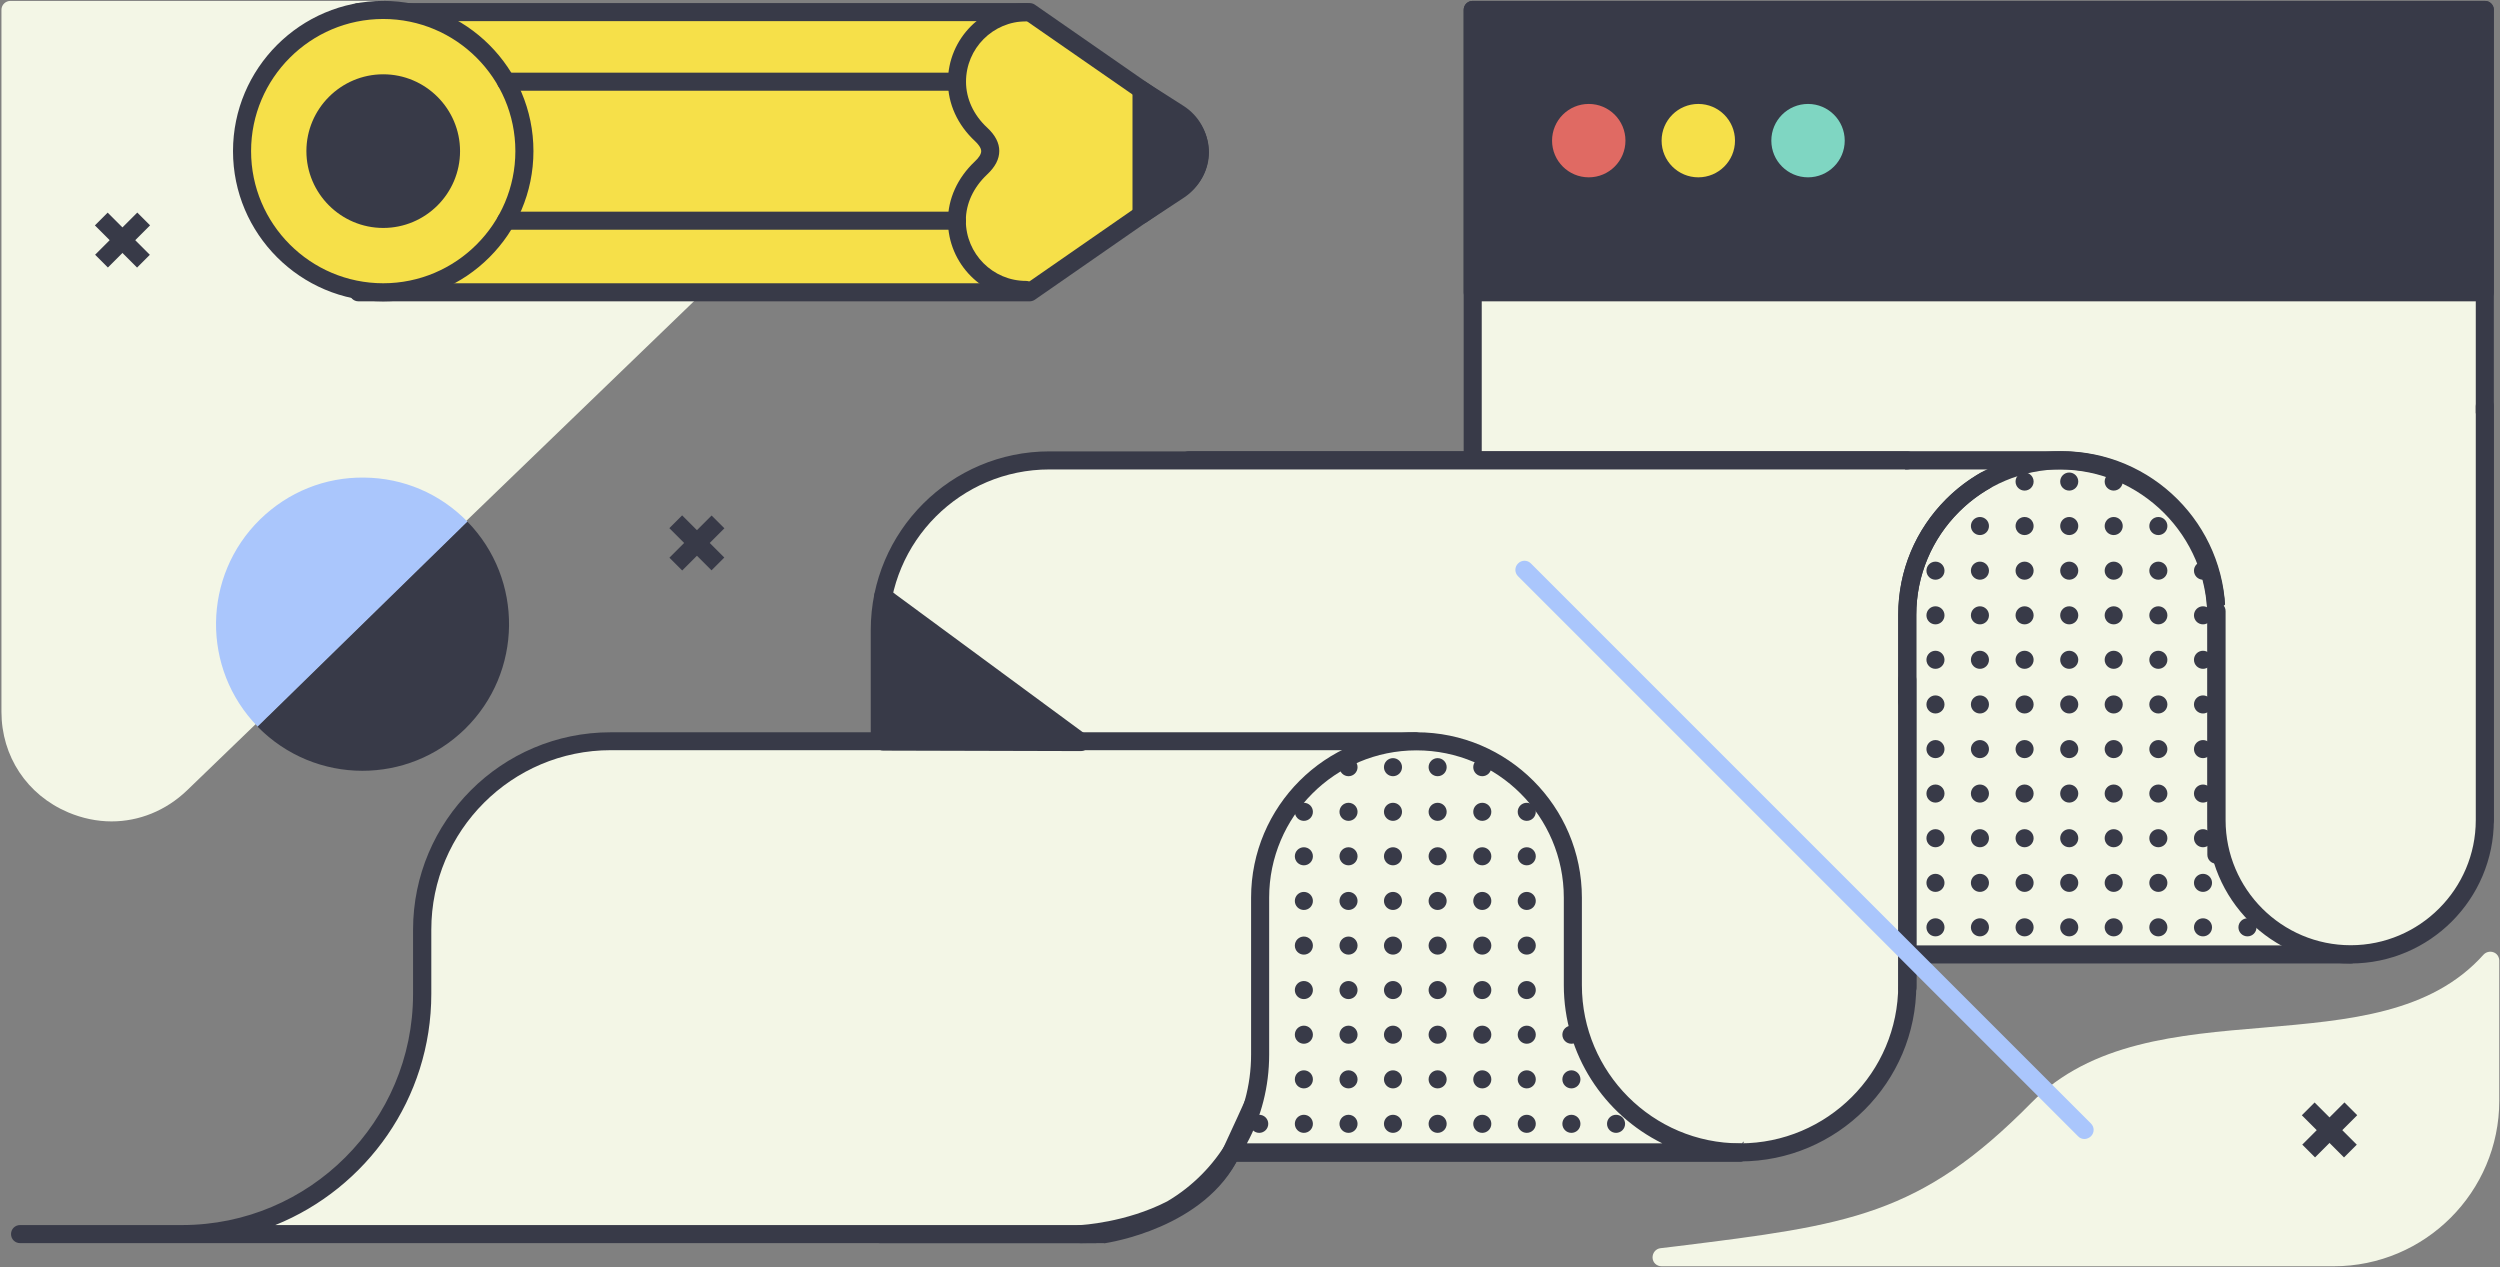 <svg xmlns="http://www.w3.org/2000/svg" xmlns:xlink="http://www.w3.org/1999/xlink" width="1383" height="701" version="1.1" viewBox="0 0 1383 701"><rect x="0" y="0" width="1383" height="701" fill="#808080" stroke="none"/><title>abstract-list-is-empty</title><desc>Created with Sketch.</desc><g id="Page-1" fill="none" fill-rule="evenodd" stroke="none" stroke-width="1"><g id="abstract-list-is-empty" transform="translate(-243, -194)"><g id="Group" transform="translate(243, 194)"><g fill-rule="nonzero" transform="translate(6, 0)"><g transform="translate(803, 0)"><polygon id="Path" fill="#F3F6E6" points="5.7 563.8 565.6 453.7 565.6 5.5 5.7 5.5"/><path id="Shape" fill="#383A48" d="M5.7,568.8 C4.6,568.8 3.4,568.4 2.5,567.7 C1.3,566.8 0.7,565.3 0.7,563.8 L0.7,5.5 C0.7,2.7 2.9,0.5 5.7,0.5 L565.6,0.5 C568.4,0.5 570.6,2.7 570.6,5.5 L570.6,453.7 C570.6,456.1 568.9,458.1 566.6,458.6 L6.7,568.7 C6.4,568.7 6,568.8 5.7,568.8 Z M10.7,10.5 L10.7,557.7 L560.6,449.6 L560.6,10.5 L10.7,10.5 Z"/></g><g transform="translate(646, 249)"><path id="Path" fill="#F3F6E6" d="M5.7,388.5 L310.7,388.5 L353.4,374.5 L381.4,279 L648.4,279 L574.2,92.5 C574.2,44.5 535.3,5.6 487.3,5.6 L5.7,5.6 L5.7,388.5 Z"/><path id="Shape" fill="#383A48" d="M310.7,393.5 L5.7,393.5 C2.9,393.5 0.7,391.3 0.7,388.5 L0.7,5.6 C0.7,2.8 2.9,0.6 5.7,0.6 L487.3,0.6 C537.6,0.6 578.6,41.3 579.1,91.5 L653,277.1 C653.6,278.6 653.4,280.4 652.5,281.8 C651.6,283.2 650,284 648.4,284 L385.1,284 L358.2,375.9 C357.7,377.5 356.5,378.7 355,379.2 L312.3,393.2 C311.7,393.4 311.2,393.5 310.7,393.5 Z M10.7,383.5 L309.9,383.5 L349.3,370.6 L376.6,277.6 C377.2,275.5 379.2,274 381.4,274 L641,274 L569.5,94.4 C569.3,93.8 569.1,93.2 569.1,92.6 C569.1,47.5 532.4,10.7 487.2,10.7 L10.7,10.7 L10.7,383.5 Z"/></g><g id="Path"><path fill="#F3F6E6" d="M574.1,5.6 L99.5,5.6 C47.7,5.6 5.7,47.6 5.7,99.4 L5.7,433.7 L125.1,433.7 L163.9,388.5 L481.7,388.5" transform="translate(475, 249)"/><path fill="#383A48" d="M125.1,438.7 L5.7,438.7 C2.9,438.7 0.7,436.5 0.7,433.7 L0.7,99.5 C0.7,45 45,0.7 99.5,0.7 L574.1,0.7 C576.9,0.7 579.1,2.9 579.1,5.7 C579.1,8.5 576.9,10.7 574.1,10.7 L99.5,10.7 C50.5,10.7 10.7,50.5 10.7,99.5 L10.7,428.8 L122.8,428.8 L160.1,385.3 C161,384.2 162.4,383.6 163.9,383.6 L481.7,383.6 C484.5,383.6 486.7,385.8 486.7,388.6 C486.7,391.4 484.5,393.6 481.7,393.6 L166.1,393.6 L128.9,437 C127.9,438.1 126.5,438.7 125.1,438.7 Z" transform="translate(475, 249)"/></g><path id="Path" fill="#383A48" d="M1049.1,551.7 C1046.3,551.7 1044.1,549.5 1044.1,546.7 L1044.1,340.1 C1044.1,290.2 1084.7,249.6 1134.6,249.6 C1184.5,249.6 1225.1,290.2 1225.1,340.1 L1225.1,472.8 C1225.1,475.6 1222.9,477.8 1220.1,477.8 C1217.3,477.8 1215.1,475.6 1215.1,472.8 L1215.1,340.1 C1215.1,295.7 1179,259.6 1134.6,259.6 C1090.2,259.6 1054.1,295.7 1054.1,340.1 L1054.1,546.7 C1054.1,549.5 1051.9,551.7 1049.1,551.7 Z"/><g id="Path"><path fill="#F3F6E6" d="M153.6,5.7 L153.6,234.7 C153.6,275.7 120.4,308.9 79.4,308.9 L79.4,308.9 C38.4,308.9 5.2,275.7 5.2,234.7 L5.2,119.1" transform="translate(1215, 219)"/><path fill="#383A48" d="M79.4,314 C35.7,314 0.2,278.5 0.2,234.8 L0.2,119.1 C0.2,116.3 2.4,114.1 5.2,114.1 C8,114.1 10.2,116.3 10.2,119.1 L10.2,234.7 C10.2,272.9 41.3,303.9 79.4,303.9 C117.5,303.9 148.6,272.8 148.6,234.7 L148.6,5.7 C148.6,2.9 150.8,0.7 153.6,0.7 C156.4,0.7 158.6,2.9 158.6,5.7 L158.6,234.7 C158.6,278.4 123.1,314 79.4,314 Z" transform="translate(1215, 219)"/></g><g fill="#383A48" transform="translate(803, 0)"><rect id="Rectangle" width="559.9" height="156.2" x="5.7" y="5.5"/><path id="Shape" d="M565.6,166.7 L5.7,166.7 C2.9,166.7 0.7,164.5 0.7,161.7 L0.7,5.5 C0.7,2.7 2.9,0.5 5.7,0.5 L565.6,0.5 C568.4,0.5 570.6,2.7 570.6,5.5 L570.6,161.7 C570.6,164.5 568.4,166.7 565.6,166.7 Z M10.7,156.7 L560.6,156.7 L560.6,10.5 L10.7,10.5 L10.7,156.7 L10.7,156.7 Z"/></g><g><g transform="translate(0, 370) translate(0, 35)"><path id="Path" fill="#F3F6E6" d="M227.6,144.9 C227.6,218.3 168.1,277.7 94.8,277.7 L5.2,277.7 L604.4,277.7 C604.4,277.7 657.4,270.2 675.2,232.5 C693,194.8 777.3,5.1 777.3,5.1 L331.9,5.1 C274.3,5.1 227.6,51.8 227.6,109.4 L227.6,144.9 L227.6,144.9 Z"/><path id="Shape" fill="#383A48" d="M604.3,282.7 L5.1,282.7 C2.3,282.7 0.1,280.5 0.1,277.7 C0.1,274.9 2.3,272.7 5.1,272.7 L94.7,272.7 C165.2,272.7 222.5,215.4 222.5,144.9 L222.5,109.4 C222.5,49.1 271.5,0.1 331.8,0.1 L777.1,0.1 C778.8,0.1 780.4,1 781.3,2.4 C782.2,3.8 782.4,5.6 781.7,7.2 C780.9,9.1 697.2,197.4 679.6,234.7 C660.8,274.4 607.3,282.4 605,282.8 C604.8,282.7 604.6,282.7 604.3,282.7 Z M146.3,272.7 L603.9,272.7 C608.2,272 654.8,263.7 670.6,230.3 C686.2,197.2 754.1,44.7 769.5,10 L331.9,10 C277.1,10 232.6,54.6 232.6,109.3 L232.6,144.8 C232.6,202.7 196.8,252.3 146.3,272.7 Z"/></g><g transform="translate(0, 370) translate(586, 0)"><path id="Path" fill="#F3F6E6" d="M463.1,5.9 L463.1,175 C463.1,226.1 421.7,267.5 370.6,267.5 L370.6,267.5 C319.5,267.5 278.1,226.1 278.1,175 L278.1,126.6 C278.1,78.8 239.4,40.1 191.6,40.1 L191.6,40.1 C143.8,40.1 105.1,78.8 105.1,126.6 L105.1,213.4 C105.1,268.2 60.6,312.7 5.8,312.7 C5.8,312.7 67.1,310.2 89.1,267.5 L370.6,267.5"/><path id="Shape" fill="#383A48" d="M5.8,317.7 C3.1,317.7 0.9,315.5 0.797,312.8 C0.7,310.1 2.9,307.8 5.6,307.7 C6,307.7 30.8,306.4 53.7,294.6 C81.5,278.2 100.1,247.9 100.1,213.4 L100.1,126.6 C100.1,76.1 141.2,35.1 191.6,35.1 C242.1,35.1 283.1,76.2 283.1,126.6 L283.1,175 C283.1,223.2 322.3,262.5 370.6,262.5 C418.8,262.5 458.1,223.3 458.1,175 L458.1,5.9 C458.1,3.1 460.3,0.9 463.1,0.9 C465.9,0.9 468.1,3.1 468.1,5.9 L468.1,175 C468.1,228.7 424.4,272.5 370.6,272.5 L370.6,272.5 L92.1,272.5 C84.7,285.4 73.1,296 57.9,303.8 C42.5,312.7 24.8,317.7 5.8,317.7 Z M97.8,262.5 L327.6,262.5 C295.4,246.6 273.1,213.4 273.1,175 L273.1,126.6 C273.1,81.6 236.5,45.1 191.6,45.1 C146.6,45.1 110.1,81.7 110.1,126.6 L110.1,213.4 C110.1,231.2 105.7,247.9 97.8,262.5 Z"/></g></g><circle id="Oval" cx="872.9" cy="77.8" r="20.3" fill="#E06A63"/><circle id="Oval" cx="933.5" cy="77.8" r="20.3" fill="#F6E049"/><circle id="Oval" cx="994.2" cy="77.8" r="20.3" fill="#7FD6C2"/><g id="Oval" fill="#383A48" transform="translate(685, 419)"><circle cx="203" cy="202.7" r="5"/><circle cx="178.3" cy="153.4" r="5"/><circle cx="178.3" cy="178.1" r="5"/><circle cx="178.3" cy="202.7" r="5"/><circle cx="153.6" cy="30.1" r="5"/><circle cx="153.6" cy="54.7" r="5"/><circle cx="153.6" cy="79.4" r="5"/><circle cx="153.6" cy="104.1" r="5"/><circle cx="153.6" cy="128.7" r="5"/><circle cx="153.6" cy="153.4" r="5"/><circle cx="153.6" cy="178.1" r="5"/><circle cx="153.6" cy="202.7" r="5"/><circle cx="129" cy="5.4" r="5"/><circle cx="129" cy="30.1" r="5"/><circle cx="129" cy="54.7" r="5"/><circle cx="129" cy="79.4" r="5"/><circle cx="129" cy="104.1" r="5"/><circle cx="129" cy="128.7" r="5"/><circle cx="129" cy="153.4" r="5"/><circle cx="129" cy="178.1" r="5"/><circle cx="129" cy="202.7" r="5"/><circle cx="104.3" cy="5.4" r="5"/><circle cx="104.3" cy="30.1" r="5"/><circle cx="104.3" cy="54.7" r="5"/><circle cx="104.3" cy="79.4" r="5"/><circle cx="104.3" cy="104.1" r="5"/><circle cx="104.3" cy="128.7" r="5"/><circle cx="104.3" cy="153.4" r="5"/><circle cx="104.3" cy="178.1" r="5"/><circle cx="104.3" cy="202.7" r="5"/><circle cx="79.6" cy="5.4" r="5"/><circle cx="79.6" cy="30.1" r="5"/><circle cx="79.6" cy="54.7" r="5"/><circle cx="79.6" cy="79.4" r="5"/><circle cx="79.6" cy="104.1" r="5"/><circle cx="79.6" cy="128.7" r="5"/><circle cx="79.6" cy="153.4" r="5"/><circle cx="79.6" cy="178.1" r="5"/><circle cx="79.6" cy="202.7" r="5"/><circle cx="55" cy="5.4" r="5"/><circle cx="55" cy="30.1" r="5"/><circle cx="55" cy="54.7" r="5"/><circle cx="55" cy="79.4" r="5"/><circle cx="55" cy="104.1" r="5"/><circle cx="55" cy="128.7" r="5"/><circle cx="55" cy="153.4" r="5"/><circle cx="55" cy="178.1" r="5"/><circle cx="55" cy="202.7" r="5"/><circle cx="30.3" cy="30.1" r="5"/><circle cx="30.3" cy="54.7" r="5"/><circle cx="30.3" cy="79.4" r="5"/><circle cx="30.3" cy="104.1" r="5"/><circle cx="30.3" cy="128.7" r="5"/><circle cx="30.3" cy="153.4" r="5"/><circle cx="30.3" cy="178.1" r="5"/><circle cx="30.3" cy="202.7" r="5"/><circle cx="5.6" cy="202.7" r="5"/></g><g id="Oval" fill="#383A48" transform="translate(1059, 261)"><circle cx="178.3" cy="252" r="5"/><circle cx="153.7" cy="54.7" r="5"/><circle cx="153.7" cy="79.4" r="5"/><circle cx="153.7" cy="104" r="5"/><circle cx="153.7" cy="128.7" r="5"/><circle cx="153.7" cy="153.4" r="5"/><circle cx="153.7" cy="178" r="5"/><circle cx="153.7" cy="202.7" r="5"/><circle cx="153.7" cy="227.4" r="5"/><circle cx="153.7" cy="252" r="5"/><circle cx="129" cy="30" r="5"/><circle cx="129" cy="54.7" r="5"/><circle cx="129" cy="79.4" r="5"/><circle cx="129" cy="104" r="5"/><circle cx="129" cy="128.7" r="5"/><circle cx="129" cy="153.4" r="5"/><circle cx="129" cy="178" r="5"/><circle cx="129" cy="202.7" r="5"/><circle cx="129" cy="227.4" r="5"/><circle cx="129" cy="252" r="5"/><circle cx="104.3" cy="5.4" r="5"/><circle cx="104.3" cy="30" r="5"/><circle cx="104.3" cy="54.7" r="5"/><circle cx="104.3" cy="79.4" r="5"/><circle cx="104.3" cy="104" r="5"/><circle cx="104.3" cy="128.7" r="5"/><circle cx="104.3" cy="153.4" r="5"/><circle cx="104.3" cy="178" r="5"/><circle cx="104.3" cy="202.7" r="5"/><circle cx="104.3" cy="227.4" r="5"/><circle cx="104.3" cy="252" r="5"/><circle cx="79.7" cy="5.4" r="5"/><circle cx="79.7" cy="30" r="5"/><circle cx="79.7" cy="54.7" r="5"/><circle cx="79.7" cy="79.4" r="5"/><circle cx="79.7" cy="104" r="5"/><circle cx="79.7" cy="128.7" r="5"/><circle cx="79.7" cy="153.4" r="5"/><circle cx="79.7" cy="178" r="5"/><circle cx="79.7" cy="202.7" r="5"/><circle cx="79.7" cy="227.4" r="5"/><circle cx="79.7" cy="252" r="5"/><circle cx="55" cy="5.4" r="5"/><circle cx="55" cy="30" r="5"/><circle cx="55" cy="54.7" r="5"/><circle cx="55" cy="79.4" r="5"/><circle cx="55" cy="104" r="5"/><circle cx="55" cy="128.7" r="5"/><circle cx="55" cy="153.4" r="5"/><circle cx="55" cy="178" r="5"/><circle cx="55" cy="202.7" r="5"/><circle cx="55" cy="227.4" r="5"/><circle cx="55" cy="252" r="5"/><circle cx="30.3" cy="30" r="5"/><circle cx="30.3" cy="54.7" r="5"/><circle cx="30.3" cy="79.4" r="5"/><circle cx="30.3" cy="104" r="5"/><circle cx="30.3" cy="128.7" r="5"/><circle cx="30.3" cy="153.4" r="5"/><circle cx="30.3" cy="178" r="5"/><circle cx="30.3" cy="202.7" r="5"/><circle cx="30.3" cy="227.4" r="5"/><circle cx="30.3" cy="252" r="5"/><circle cx="5.7" cy="54.7" r="5"/><circle cx="5.7" cy="79.4" r="5"/><circle cx="5.7" cy="104" r="5"/><circle cx="5.7" cy="128.7" r="5"/><circle cx="5.7" cy="153.4" r="5"/><circle cx="5.7" cy="178" r="5"/><circle cx="5.7" cy="202.7" r="5"/><circle cx="5.7" cy="227.4" r="5"/><circle cx="5.7" cy="252" r="5"/></g></g><path id="Path" fill="#383A48" fill-rule="nonzero" d="M1055.1,551.7 C1052.3,551.7 1050.1,549.5 1050.1,546.7 L1050.1,340.1 C1050.1,315.9 1059.5,293.2 1076.6,276.1 C1082.4,270.3 1088.9,265.4 1095.9,261.4 C1096.7,261 1097.5,260.7 1098.4,260.7 C1101.2,260.7 1103.4,262.9 1103.4,265.7 C1103.4,267.6 1102.3,269.3 1100.7,270.2 C1094.5,273.7 1088.8,278.1 1083.7,283.2 C1068.5,298.4 1060.1,318.6 1060.1,340.1 L1060.1,546.7 C1060.1,549.5 1057.9,551.7 1055.1,551.7 Z"/><path id="Path" fill="#F3F6E6" fill-rule="nonzero" d="M385.1,158.1 L215.4,1.8 C214.5,1 213.3,0.5 212,0.5 L5.8,0.5 C3,0.5 0.8,2.7 0.8,5.5 L0.8,393.7 C0.8,418.4 14.9,439.7 37.7,449.4 C45.5,452.7 53.7,454.4 61.7,454.4 C76.9,454.4 91.7,448.5 103.4,437.3 L385.2,165.4 C386.2,164.4 386.7,163.1 386.7,161.7 C386.7,160.3 386.1,159 385.1,158.1 Z"/><path id="Path" fill="#F3F6E6" fill-rule="nonzero" d="M1379.4,526.8 C1377.5,526.1 1375.3,526.6 1373.9,528.1 C1344.8,560.6 1299.7,564.4 1251.9,568.5 C1205.1,572.4 1156.7,576.5 1123.8,610 C1062,672.7 1022.7,677.6 927.8,689.4 L918.6,690.5 C916,690.8 914.1,693.1 914.196,695.8 C914.3,698.5 916.5,700.5 919.2,700.5 L1291,700.5 C1341.5,700.5 1382.6,659.4 1382.6,608.9 L1382.6,531.5 C1382.6,529.4 1381.4,527.5 1379.4,526.8 Z"/><path id="Path" fill="#AAC6FC" fill-rule="nonzero" d="M1153.1,630.1 C1151.8,630.1 1150.5,629.6 1149.6,628.6 L839.8,318.8 C837.8,316.8 837.8,313.7 839.8,311.7 C841.8,309.7 844.9,309.7 846.9,311.7 L1156.7,621.5 C1158.7,623.5 1158.7,626.6 1156.7,628.6 C1155.6,629.6 1154.3,630.1 1153.1,630.1 Z"/><g><g transform="translate(1273, 609)"><line id="Path" x1="4" x2="27.3" y1="4.4" y2="27.8"/><rect id="Rectangle" width="10" height="33" x="10.572" y="-.401" fill="#383A48" fill-rule="nonzero" transform="translate(15.572, 16.099) rotate(-45) translate(-15.572, -16.099)"/></g><g transform="translate(1273, 609)"><line id="Path" x1="4" x2="27.3" y1="27.8" y2="4.4"/><rect id="Rectangle" width="33.002" height="10.001" x="-.685" y="11.068" fill="#383A48" fill-rule="nonzero" transform="translate(15.816, 16.068) rotate(-45.004) translate(-15.816, -16.068)"/></g></g><g><g transform="translate(370, 285)"><line id="Path" x1="3.9" x2="27.2" y1="3.6" y2="27"/><rect id="Rectangle" width="10" height="33" x="10.484" y="-1.197" fill="#383A48" fill-rule="nonzero" transform="translate(15.484, 15.303) rotate(-45) translate(-15.484, -15.303)"/></g><g transform="translate(370, 285)"><line id="Path" x1="3.9" x2="27.2" y1="27" y2="3.6"/><rect id="Rectangle" width="33" height="10" x="-.974" y="10.39" fill="#383A48" fill-rule="nonzero" transform="translate(15.526, 15.39) rotate(-45) translate(-15.526, -15.39)"/></g></g><g><g transform="translate(52, 117)"><line id="Path" x1="4.1" x2="27.4" y1="4.1" y2="27.4"/><rect id="Rectangle" width="10" height="33" x="10.694" y="-.674" fill="#383A48" fill-rule="nonzero" transform="translate(15.694, 15.826) rotate(-45) translate(-15.694, -15.826)"/></g><g transform="translate(52, 117)"><line id="Path" x1="4.1" x2="27.4" y1="27.4" y2="4.1"/><rect id="Rectangle" width="33" height="10" x="-.682" y="10.791" fill="#383A48" fill-rule="nonzero" transform="translate(15.818, 15.791) rotate(-45) translate(-15.818, -15.791)"/></g></g><path id="Path" fill="#383A48" fill-rule="nonzero" d="M600.8,406.4 L491.5,325.9 C490,324.8 488,324.6 486.3,325.5 C484.6,326.4 483.6,328.1 483.6,330 L483.6,410.2 C483.6,413 485.8,415.2 488.6,415.2 L597.9,415.5 L597.9,415.5 C600.1,415.5 602,414.1 602.6,412.1 C603.2,409.9 602.5,407.7 600.8,406.4 Z"/><g id="Path" fill-rule="nonzero"><path fill="#AAC6FC" d="M136,28.1 L139.6,24.6 C124.5,9.1 104.2,0.4 82.5,0.2 C60.8,-0.1 40.4,8.2 24.9,23.3 C-7.1,54.6 -7.7,106 23.6,138 L28.6,133.1 L132.5,31.6 L132.5,31.6 L135.6,28.6 L136,28.1 L136,28.1 Z" transform="translate(119, 264)"/><path fill="#383A48" d="M139.6,24.6 L136,28.1 L30.7,131 L30.7,131 L28.5,133.1 L27.1,134.5 L27.1,134.5 L23.5,138 C39.4,154.2 60.4,162.4 81.5,162.4 C102,162.4 122.4,154.7 138.2,139.3 C170.2,108 170.8,56.6 139.6,24.6 Z" transform="translate(119, 264)"/></g><g transform="translate(128, 0)"><g fill-rule="nonzero" transform="translate(65, 1)"><path id="Path" fill="#F6E049" d="M376.6,160.7 L5.3,160.7 L5.3,5.7 L376.6,5.7 L460.7,64.1 C474,73.4 474,93.1 460.7,102.3 L376.6,160.7 Z"/><path id="Shape" fill="#383A48" d="M376.6,165.7 L5.3,165.7 C2.5,165.7 0.3,163.5 0.3,160.7 L0.3,5.7 C0.3,2.9 2.5,0.7 5.3,0.7 L376.6,0.7 C377.6,0.7 378.6,1 379.5,1.6 L463.6,60 C471.2,65.3 475.8,74 475.8,83.2 C475.8,92.4 471.3,101.1 463.6,106.4 L379.5,164.8 C378.6,165.4 377.6,165.7 376.6,165.7 Z M10.3,155.7 L375,155.7 L457.9,98.2 C462.9,94.7 465.8,89.3 465.8,83.2 C465.8,77.1 462.9,71.7 457.9,68.2 L375,10.7 L10.3,10.7 L10.3,155.7 Z"/></g><g fill-rule="nonzero"><circle id="Oval" cx="84" cy="83.6" r="78.1" fill="#F6E049"/><path id="Shape" fill="#383A48" d="M84,166.7 C38.2,166.7 0.9,129.4 0.9,83.6 C0.9,37.8 38.2,0.5 84,0.5 C129.8,0.5 167.1,37.8 167.1,83.6 C167.1,129.5 129.8,166.7 84,166.7 Z M84,10.5 C43.7,10.5 10.9,43.3 10.9,83.6 C10.9,123.9 43.7,156.7 84,156.7 C124.3,156.7 157.1,123.9 157.1,83.6 C157.1,43.3 124.3,10.5 84,10.5 Z"/></g><g fill="#383A48" fill-rule="nonzero" transform="translate(41, 41)"><circle id="Oval" cx="43" cy="42.6" r="37.5"/><path id="Shape" d="M43,85.1 C19.6,85.1 0.5,66 0.5,42.6 C0.5,19.2 19.6,0.1 43,0.1 C66.4,0.1 85.5,19.2 85.5,42.6 C85.5,66.1 66.4,85.1 43,85.1 Z M43,10.1 C25.1,10.1 10.5,24.7 10.5,42.6 C10.5,60.5 25.1,75.1 43,75.1 C60.9,75.1 75.5,60.5 75.5,42.6 C75.5,24.7 60.9,10.1 43,10.1 Z"/></g><path id="Path" fill="#383A48" fill-rule="nonzero" d="M439.7,165.5 C415.8,165.5 396.4,146 396.4,122.1 C396.4,110 401.7,98.4 411.2,89.4 C413.6,87.2 414.8,85.2 414.8,83.6 C414.8,81.7 412.9,79.5 411.4,78.1 C401.7,69.1 396.4,57.4 396.4,45.2 C396.4,21.3 415.8,1.8 439.7,1.8 C442.5,1.8 444.7,4 444.7,6.8 C444.7,9.6 442.5,11.8 439.7,11.8 C421.3,11.8 406.4,26.8 406.4,45.2 C406.4,54.6 410.6,63.7 418.2,70.7 C422.6,74.8 424.8,79.1 424.8,83.5 C424.8,88 422.6,92.3 418,96.6 C410.5,103.7 406.3,112.7 406.3,122 C406.3,140.4 421.2,155.4 439.6,155.4 C442.4,155.4 444.6,157.6 444.6,160.4 C444.6,163.2 442.5,165.5 439.7,165.5 Z"/><g fill="#383A48" fill-rule="nonzero" transform="translate(498, 44)"><path id="Path" d="M5.5,5.7 L5.5,74.8 L26.2,61.1 C41.5,51 41.3,28.5 25.8,18.7 L5.5,5.7 Z"/><path id="Shape" d="M5.5,79.8 C4.7,79.8 3.9,79.6 3.1,79.2 C1.5,78.3 0.5,76.6 0.5,74.8 L0.5,5.7 C0.5,3.9 1.5,2.2 3.1,1.3 C4.7,0.4 6.7,0.5 8.2,1.5 L28.6,14.5 C37.3,20 42.5,29.5 42.6,39.8 C42.7,50.1 37.6,59.6 29,65.3 L8.2,79 C7.4,79.5 6.4,79.8 5.5,79.8 Z M10.5,14.8 L10.5,65.5 L23.5,56.9 C29.3,53.1 32.7,46.7 32.6,39.8 C32.5,32.9 29,26.6 23.2,22.9 L10.5,14.8 Z"/></g><path id="Path" fill="#383A48" fill-rule="nonzero" d="M401.4,50.2 L152,50.2 C149.2,50.2 147,48 147,45.2 C147,42.4 149.2,40.2 152,40.2 L401.4,40.2 C404.2,40.2 406.4,42.4 406.4,45.2 C406.4,48 404.2,50.2 401.4,50.2 Z"/><g id="Path" transform="translate(147, 117)"><line x1="254.4" x2="5" y1="5.1" y2="5.1"/><path fill="#383A48" fill-rule="nonzero" d="M254.4,10.1 L5,10.1 C2.2,10.1 0,7.9 0,5.1 C0,2.3 2.2,0.1 5,0.1 L254.4,0.1 C257.2,0.1 259.4,2.3 259.4,5.1 C259.4,7.9 257.2,10.1 254.4,10.1 Z"/></g></g></g></g></g></svg>